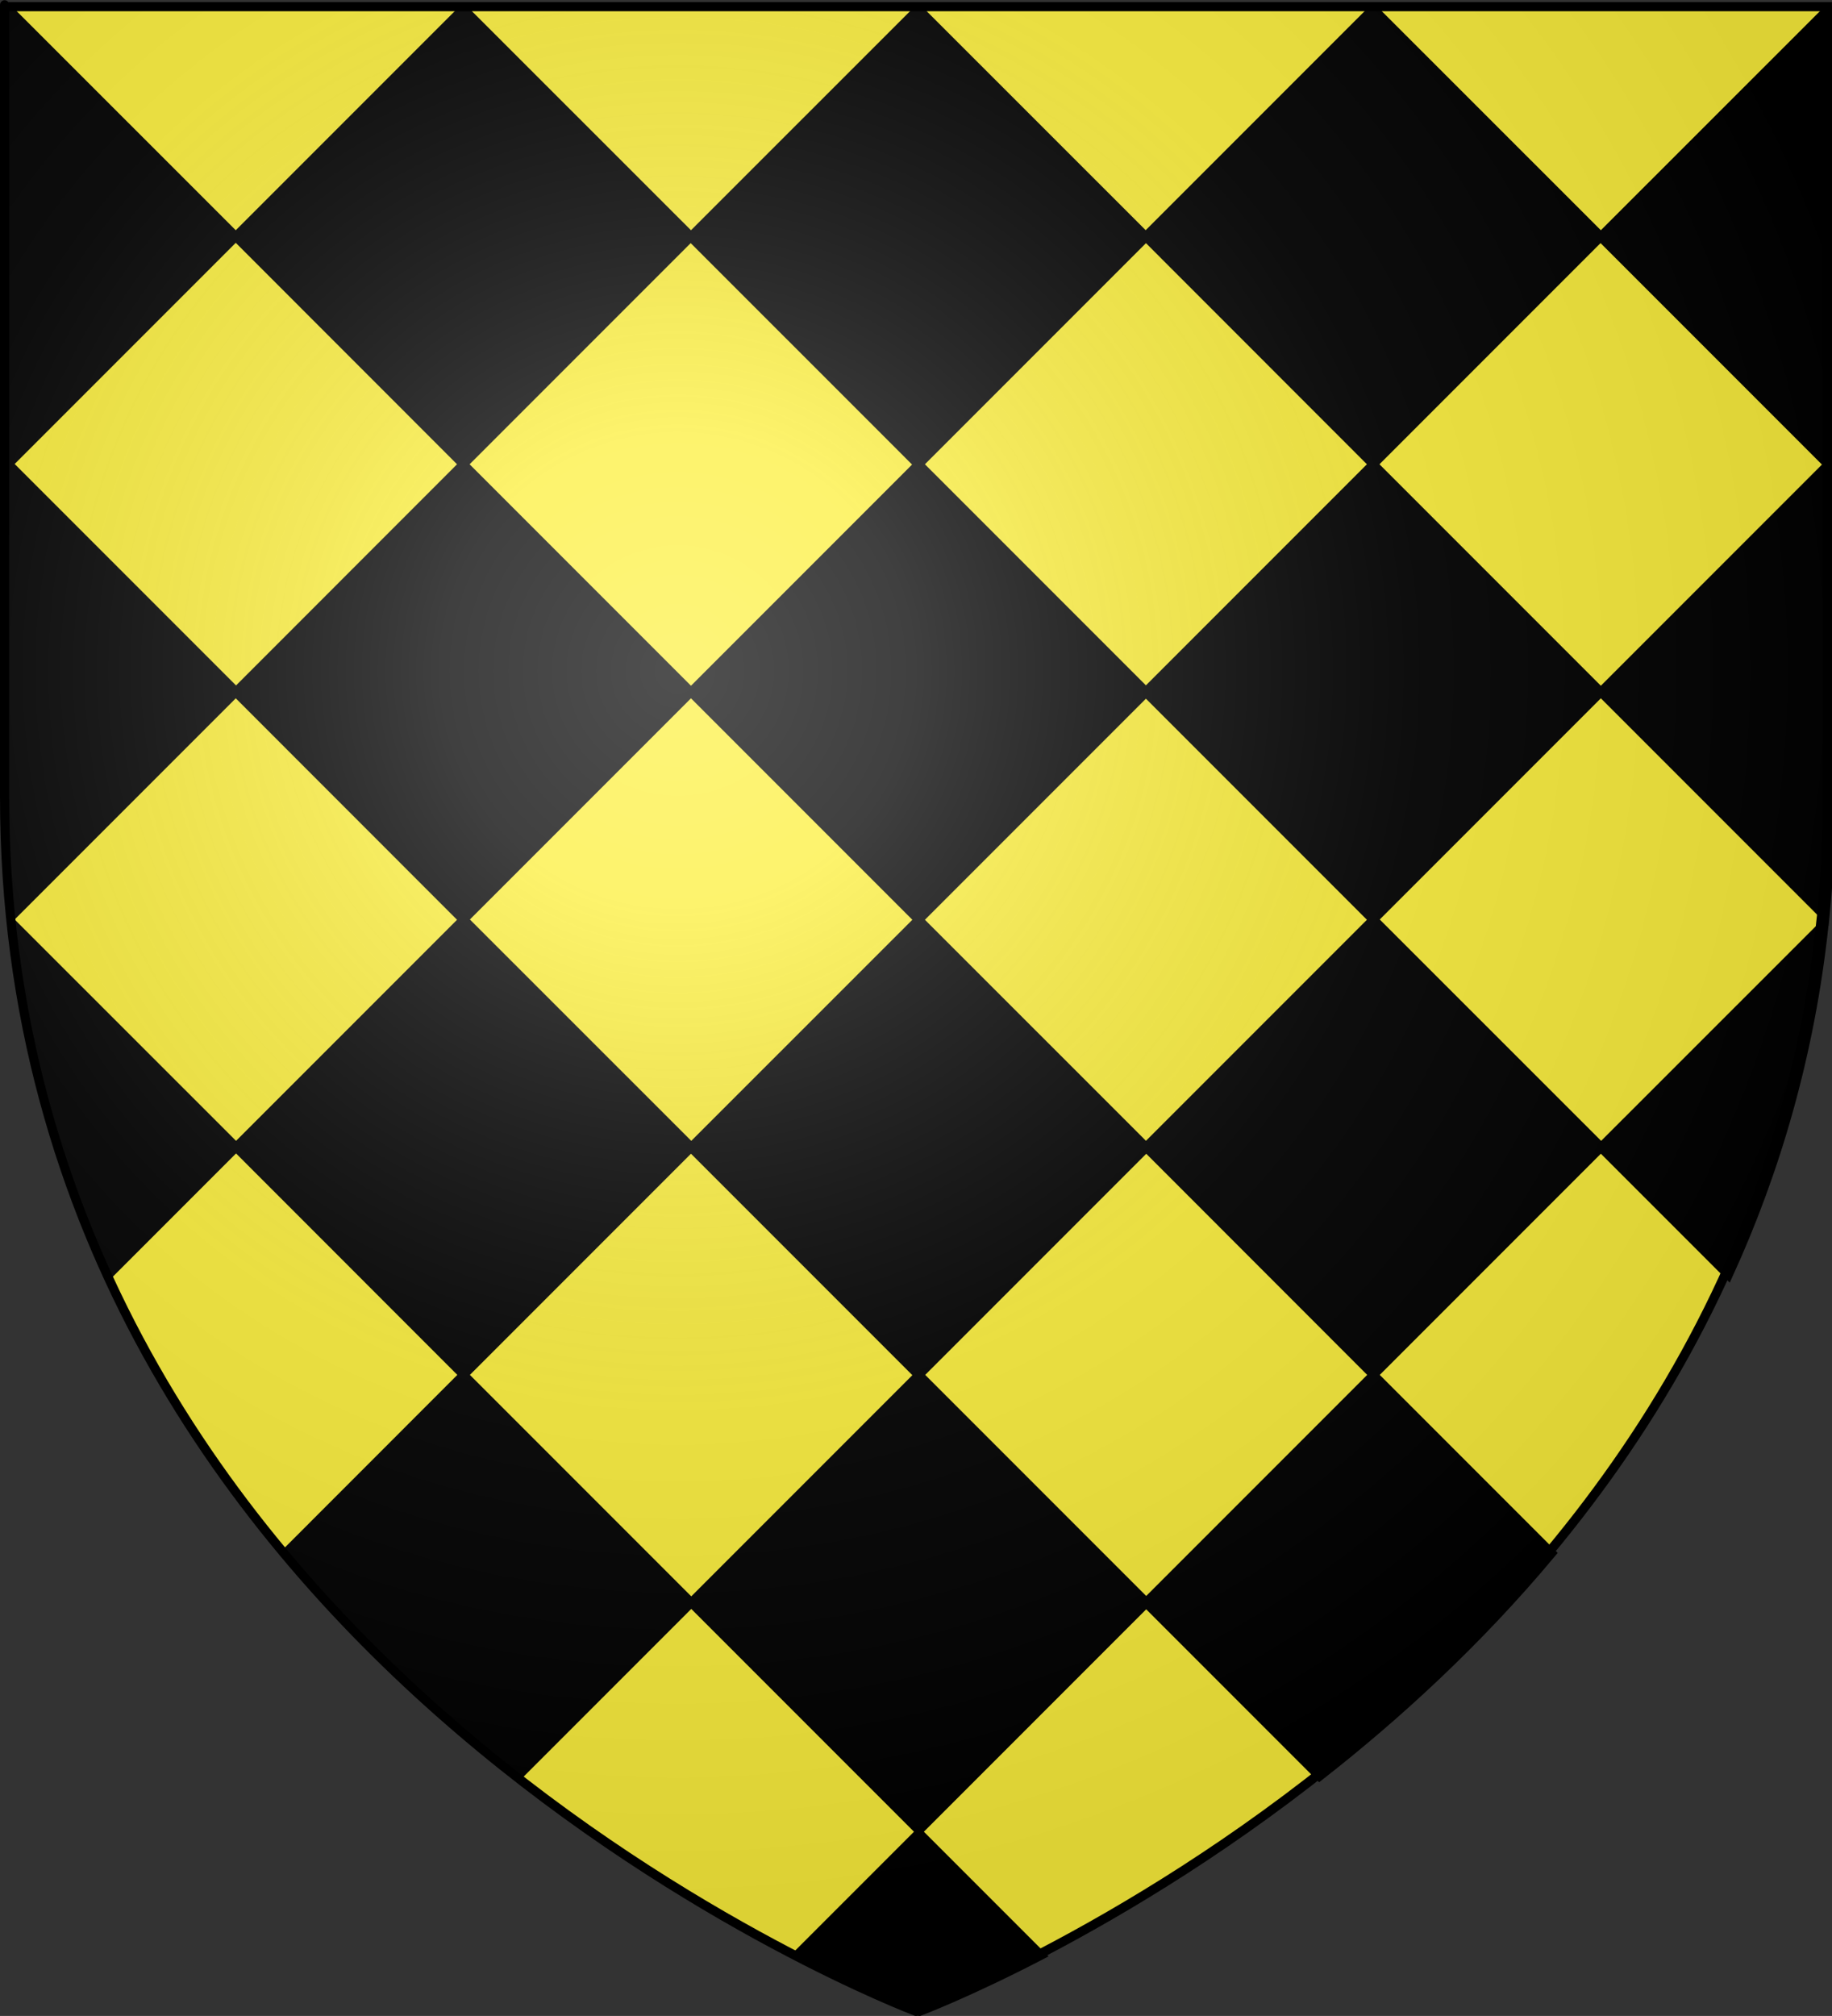 <?xml version="1.0" encoding="UTF-8" standalone="no"?>
<svg
   xmlns:ns="http://creativecommons.org/ns#"
   xmlns:dc="http://purl.org/dc/elements/1.1/"
   xmlns:cc="http://web.resource.org/cc/"
   xmlns:rdf="http://www.w3.org/1999/02/22-rdf-syntax-ns#"
   xmlns:svg="http://www.w3.org/2000/svg"
   xmlns="http://www.w3.org/2000/svg"
   xmlns:xlink="http://www.w3.org/1999/xlink"
   xmlns:sodipodi="http://sodipodi.sourceforge.net/DTD/sodipodi-0.dtd"
   xmlns:inkscape="http://www.inkscape.org/namespaces/inkscape"
   height="660"
   width="600.015"
   version="1.0"
   id="svg2"
   sodipodi:version="0.32"
   inkscape:version="0.44"
   sodipodi:docname="000_TUJ.svg"
   sodipodi:docbase="F:\__EN_COURS"
   inkscape:export-filename="/Users/olivier/Desktop/Blason Rouge/Blason_Vide_3D.png"
   inkscape:export-xdpi="144"
   inkscape:export-ydpi="144">
  <rect width="100%" height="100%" fill="#333333" stroke="none"/>
  <sodipodi:namedview
     inkscape:window-height="573"
     inkscape:window-width="939"
     inkscape:pageshadow="2"
     inkscape:pageopacity="0.0"
     guidetolerance="10.0"
     gridtolerance="10.0"
     objecttolerance="10.0"
     borderopacity="1.0"
     bordercolor="#666666"
     pagecolor="#ffffff"
     id="base"
     showgrid="false"
     height="660px"
     inkscape:zoom="0.51818158"
     inkscape:cx="300.00729"
     inkscape:cy="326.97329"
     inkscape:window-x="-4"
     inkscape:window-y="-4"
     inkscape:current-layer="layer3" />
  <desc
     id="desc4">Flag of Canton of Valais (Wallis)</desc>
  <defs
     id="defs6">
    <inkscape:perspective
       sodipodi:type="inkscape:persp3d"
       inkscape:vp_x="-50 : 600 : 1"
       inkscape:vp_y="0 : 1000 : 0"
       inkscape:vp_z="700 : 600 : 1"
       inkscape:persp3d-origin="300 : 400 : 1"
       id="perspective2481" />
    <inkscape:perspective
       sodipodi:type="inkscape:persp3d"
       inkscape:vp_x="-50 : 600 : 1"
       inkscape:vp_y="0 : 1000 : 0"
       inkscape:vp_z="700 : 600 : 1"
       inkscape:persp3d-origin="300 : 400 : 1"
       id="perspective8873" />
    <linearGradient
       id="linearGradient2893">
      <stop
         style="stop-color:white;stop-opacity:0.314;"
         offset="0"
         id="stop2895" />
      <stop
         id="stop2897"
         offset="0.19"
         style="stop-color:white;stop-opacity:0.251;" />
      <stop
         style="stop-color:#6b6b6b;stop-opacity:0.125;"
         offset="0.6"
         id="stop2901" />
      <stop
         style="stop-color:black;stop-opacity:0.125;"
         offset="1"
         id="stop2899" />
    </linearGradient>
    <radialGradient
       inkscape:collect="always"
       xlink:href="#linearGradient2893"
       id="radialGradient3163"
       gradientUnits="userSpaceOnUse"
       gradientTransform="matrix(1.353,0,0,1.349,-74.394,-85.747)"
       cx="221.445"
       cy="226.331"
       fx="221.445"
       fy="226.331"
       r="300" />
  </defs>
  <g
     inkscape:groupmode="layer"
     id="layer3"
     inkscape:label="Fond écu"
     style="display:inline"
     transform="translate(-3.235,1.2525328e-6)">
    <path
       id="path2855"
       style="fill:#fcef3c;fill-opacity:1;fill-rule:evenodd;stroke:none;stroke-width:1px;stroke-linecap:butt;stroke-linejoin:miter;stroke-opacity:1"
       d="M 303.235,658.5 C 303.235,658.5 601.735,546.18 601.735,260.728 C 601.735,-24.723 601.735,2.176 601.735,2.176 L 4.735,2.176 L 4.735,260.728 C 4.735,546.18 303.235,658.5 303.235,658.5 z"
       sodipodi:nodetypes="cccccc" />
    <path
       style="fill:black;fill-opacity:1;fill-rule:evenodd;stroke:black;stroke-width:3;stroke-linecap:butt;stroke-linejoin:miter;stroke-miterlimit:4;stroke-dasharray:none;stroke-opacity:1;display:inline"
       d="M 5.889,2.969 L 5.858,3 C 5.858,2.905 5.858,104.32 5.858,151.906 L 5.889,151.938 L 80.389,77.437 L 5.889,2.969 z M 154.983,2.969 L 80.514,77.437 L 154.983,151.938 L 229.483,77.437 L 154.983,2.969 z M 452.983,2.969 L 378.514,77.437 L 452.983,151.938 L 527.483,77.437 L 452.983,2.969 z M 304.014,3.062 L 229.514,77.531 L 304.014,152.031 L 378.514,77.531 L 304.014,3.062 z M 602.014,3.062 L 527.514,77.531 L 602.014,152.031 L 602.858,151.188 L 602.858,3.906 L 602.014,3.062 z M 5.983,151.969 L 5.858,152.094 C 5.858,186.911 5.858,140.783 5.858,260.719 C 5.858,273.913 6.517,286.758 7.733,299.219 L 80.483,226.469 L 5.983,151.969 z M 154.983,152.062 L 80.514,226.562 L 154.983,301.062 L 229.483,226.562 L 154.983,152.062 z M 304.108,152.062 L 229.608,226.562 L 304.108,301.062 L 378.546,226.625 L 452.983,301.062 L 527.483,226.562 L 452.983,152.062 L 378.546,226.5 L 304.108,152.062 z M 602.108,152.062 L 527.608,226.562 L 600.952,299.906 C 602.212,287.232 602.858,274.154 602.858,260.719 L 602.858,152.812 L 602.108,152.062 z M 155.077,301.094 L 80.608,375.562 L 155.077,450.062 L 229.577,375.562 L 155.077,301.094 z M 453.077,301.094 L 378.608,375.562 L 453.077,450.062 L 527.577,375.562 L 453.077,301.094 z M 304.108,301.188 L 229.608,375.656 L 304.108,450.156 L 378.608,375.656 L 304.108,301.188 z M 600.639,302.656 L 527.608,375.656 L 569.296,417.344 C 584.888,383.203 596.113,345.066 600.639,302.656 z M 8.139,303.25 C 12.685,345.217 23.8,382.989 39.202,416.844 L 80.483,375.562 L 8.139,303.25 z M 155.077,450.188 L 97.077,508.219 C 121.044,536.978 147.396,561.178 173.014,581.25 L 229.577,524.688 L 155.077,450.188 z M 304.202,450.188 L 229.702,524.688 L 304.202,599.188 L 378.639,524.75 L 435.389,581.5 C 461.021,561.447 487.389,537.25 511.389,508.5 L 453.077,450.188 L 378.639,524.625 L 304.202,450.188 z M 304.202,600.188 L 264.389,640 C 288.619,652.568 304.358,658.5 304.358,658.5 C 304.358,658.5 320.024,652.622 344.139,640.125 L 304.202,600.188 z "
       id="path12764" />
  </g>
  <g
     inkscape:groupmode="layer"
     id="layer4"
     inkscape:label="Meubles"
     style="display:inline"
     transform="translate(-3.235,1.2525328e-6)"
     sodipodi:insensitive="true" />
  <g
     inkscape:groupmode="layer"
     id="layer2"
     inkscape:label="Reflet final"
     transform="translate(-3.235,1.2525328e-6)"
     sodipodi:insensitive="true">
    <path
       sodipodi:nodetypes="cccccc"
       d="M 303.235,658.5 C 303.235,658.5 601.735,546.18 601.735,260.728 C 601.735,-24.723 601.735,2.176 601.735,2.176 L 4.735,2.176 L 4.735,260.728 C 4.735,546.18 303.235,658.5 303.235,658.5 z"
       style="opacity:1;fill:url(#radialGradient3163);fill-opacity:1;fill-rule:evenodd;stroke:none;stroke-width:1px;stroke-linecap:butt;stroke-linejoin:miter;stroke-opacity:1"
       id="path2875"
       inkscape:export-xdpi="144"
       inkscape:export-ydpi="144" />
  </g>
  <g
     inkscape:groupmode="layer"
     id="layer1"
     inkscape:label="Contour final"
     transform="translate(-3.235,1.2525328e-6)"
     sodipodi:insensitive="true">
    <path
       sodipodi:nodetypes="cccccc"
       d="M 303.235,658.5 C 303.235,658.5 4.735,546.18 4.735,260.728 C 4.735,-24.723 4.735,2.176 4.735,2.176 L 601.735,2.176 L 601.735,260.728 C 601.735,546.18 303.235,658.5 303.235,658.5 z"
       style="opacity:1;fill:none;fill-opacity:1;fill-rule:evenodd;stroke:#000000;stroke-width:3;stroke-linecap:butt;stroke-linejoin:miter;stroke-miterlimit:4;stroke-dasharray:none;stroke-opacity:1"
       id="path1411"
       inkscape:export-xdpi="144"
       inkscape:export-ydpi="144" />
  </g>
</svg>
